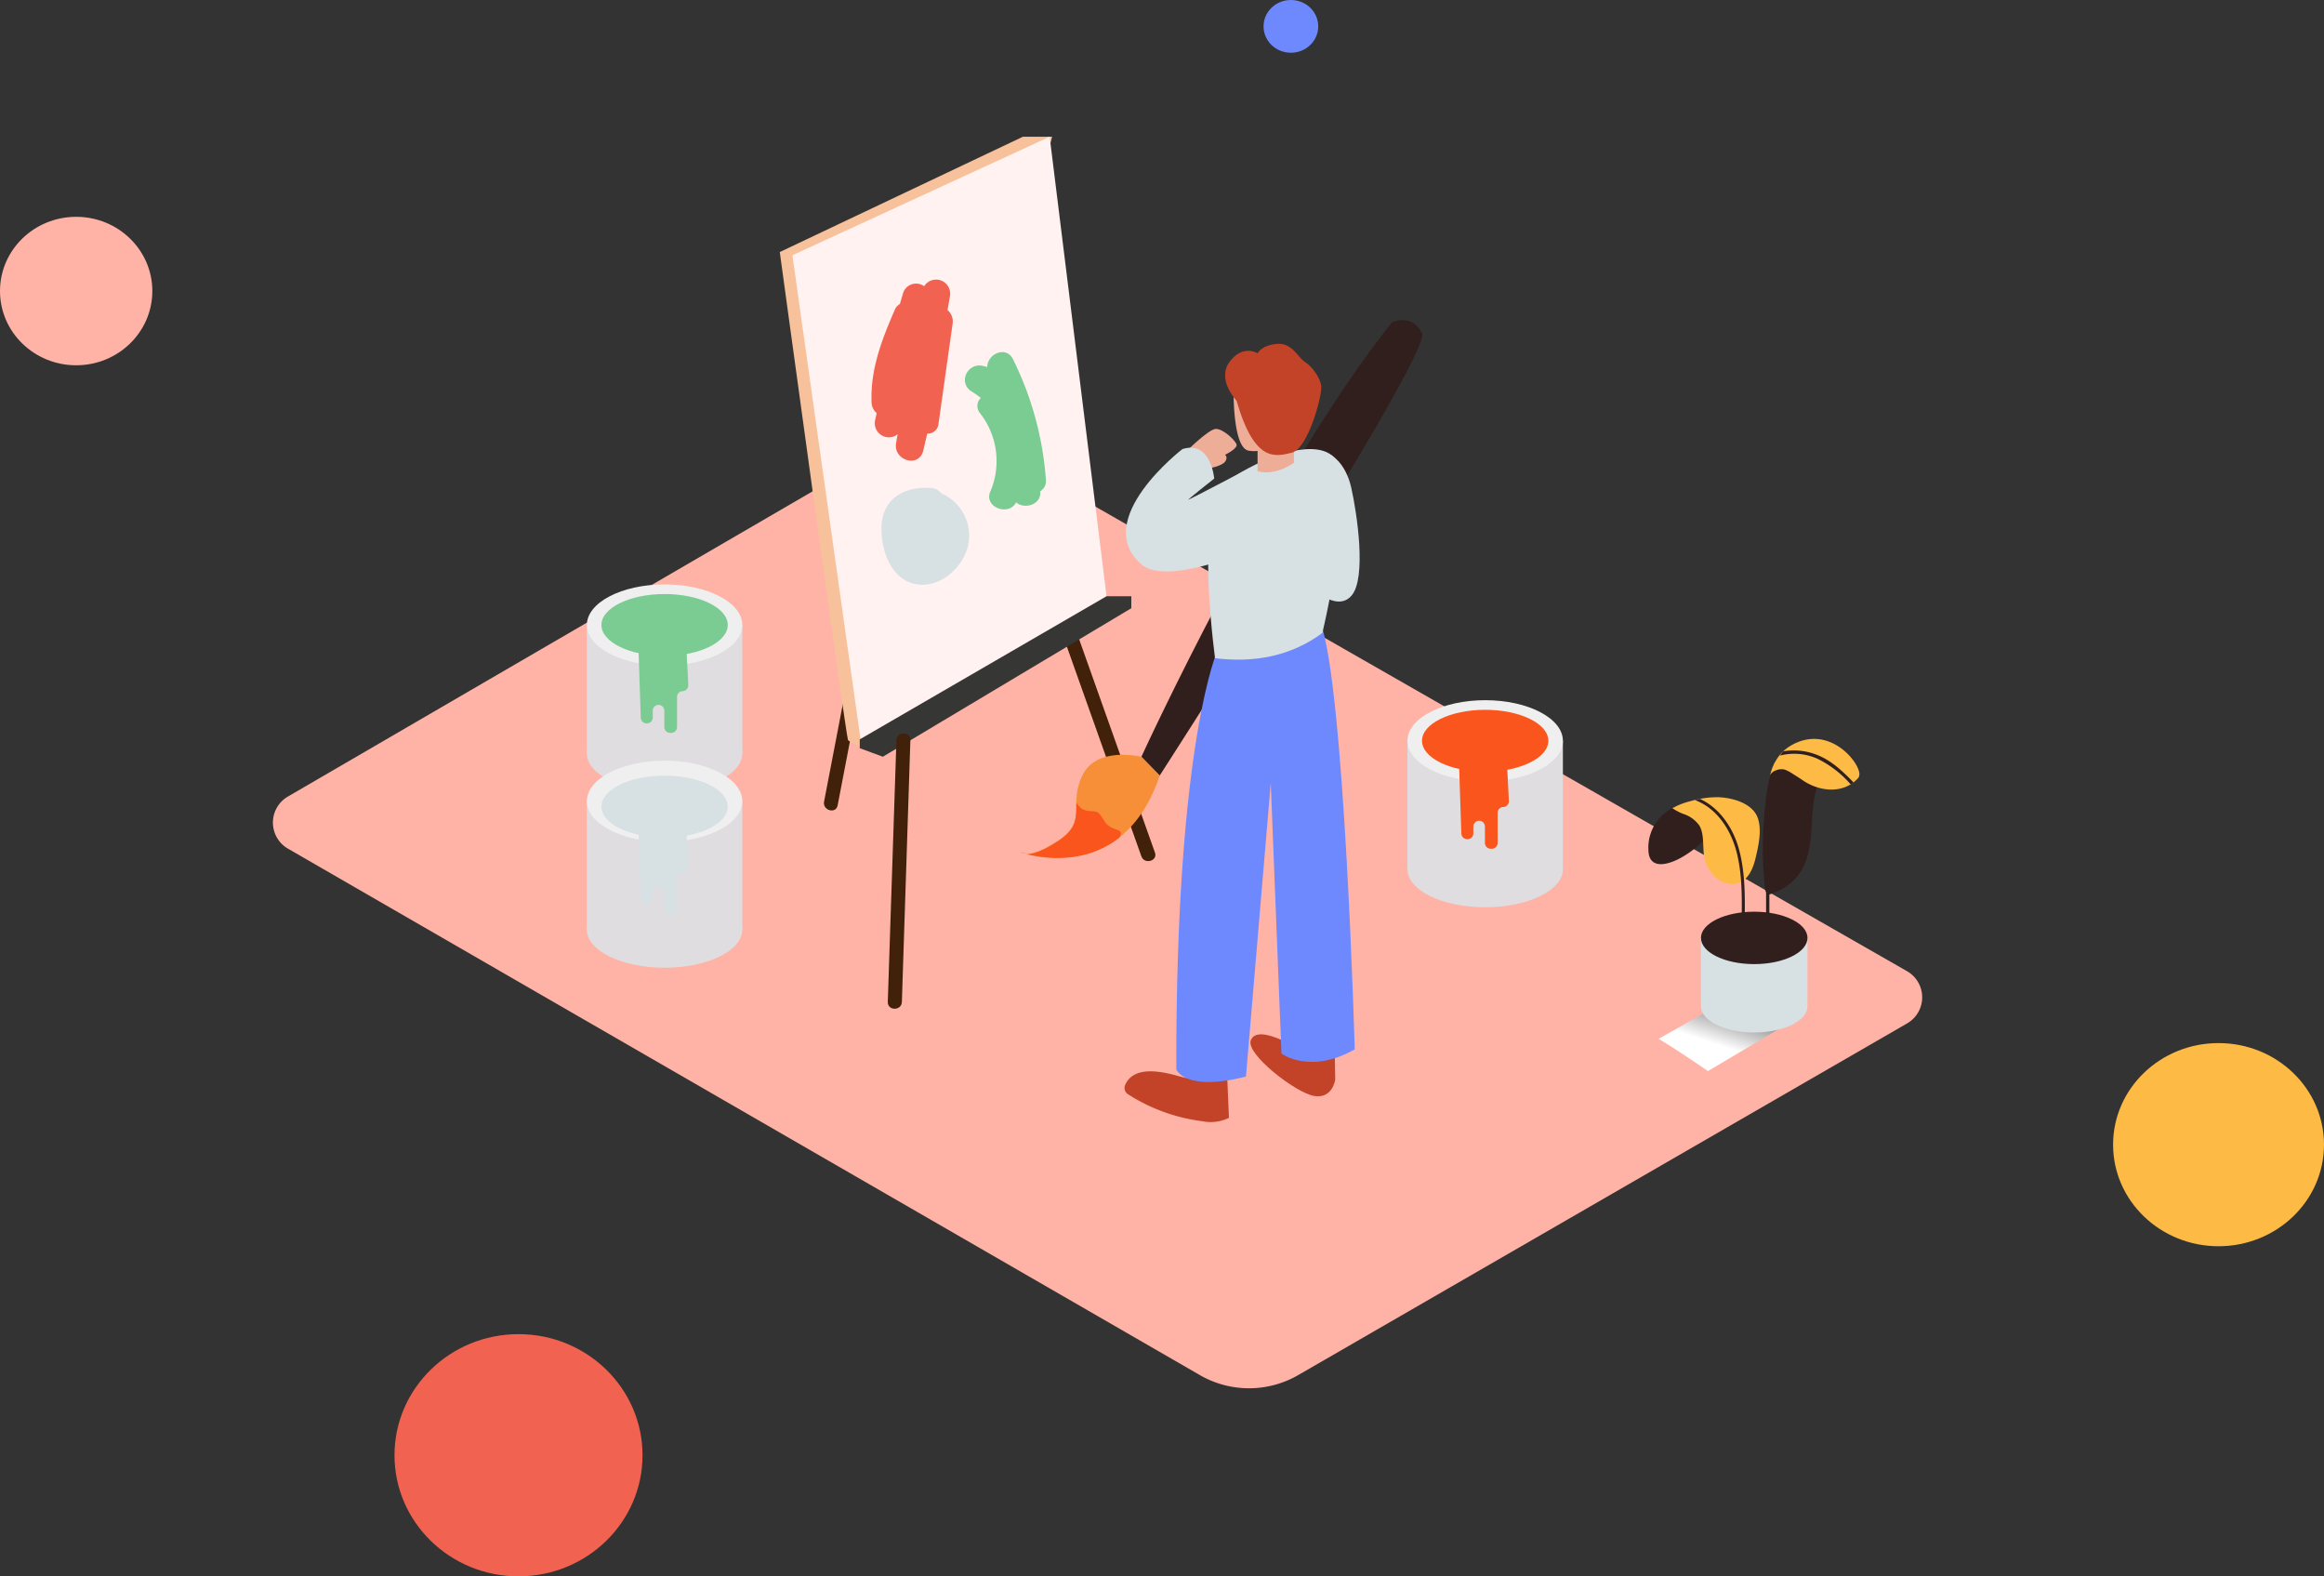 <svg xmlns="http://www.w3.org/2000/svg" xmlns:xlink="http://www.w3.org/1999/xlink" width="1190" height="807" viewBox="0 0 1190 807">
  <rect x="0" y="0" width="1190" height="807" fill="#333333" stroke="none"/>
  <defs>
    <linearGradient id="linear-gradient" x1="0.675" y1="0.158" x2="0.411" y2="0.617" gradientUnits="objectBoundingBox">
      <stop offset="0" stop-color="gray"/>
      <stop offset="1" stop-color="#fff"/>
    </linearGradient>
  </defs>
  <g id="Grupo_15" data-name="Grupo 15" transform="translate(-398 -3489)">
    <g id="Creative_Process__Isometric" data-name="Creative Process _Isometric" transform="translate(522.682 3534.2)">
      <g id="Layer_2" data-name="Layer 2" transform="translate(15.066 24.8)">
        <path id="Trazado_359" data-name="Trazado 359" d="M22.723,277.266,348.809,87.616a15.413,15.413,0,0,1,15.413,0l487.6,279.053a15.413,15.413,0,0,1,0,26.739L540.047,573.44a50.328,50.328,0,0,1-50.328,0L22.771,303.933a15.413,15.413,0,0,1-.048-26.667Z" transform="translate(-15.066 60.531)" fill="#ffb3a6"/>
        <path id="Trazado_360" data-name="Trazado 360" d="M181.311,62.116,138.653,284.469l-6.18,32.125c-.866,4.545,6.084,6.468,6.949,1.924L182.176,96.045l6.18-32.125c.866-4.545-6.084-6.468-6.949-1.924Z" transform="translate(149.74 23.8)" fill="#42210b"/>
        <path id="Trazado_361" data-name="Trazado 361" d="M262.466,24.8H247.486L123,83.833s33.929,248.394,34.939,249.861,19.116,8.512,19.116,8.512" transform="translate(136.538 -24.8)" fill="#f7c19c"/>
        <path id="Trazado_362" data-name="Trazado 362" d="M81.91,194.516V128.75h79.616v65.766" transform="translate(78.823 121.207)" fill="#dfdde0"/>
        <ellipse id="Elipse_250" data-name="Elipse 250" cx="39.796" cy="19.501" rx="39.796" ry="19.501" transform="translate(160.757 296.222)" fill="#dfdde0"/>
        <ellipse id="Elipse_251" data-name="Elipse 251" cx="39.796" cy="20.776" rx="39.796" ry="20.776" transform="translate(160.757 229.182)" fill="#efefef"/>
        <ellipse id="Elipse_252" data-name="Elipse 252" cx="32.342" cy="15.846" rx="32.342" ry="15.846" transform="translate(168.211 234.111)" fill="#7acc92"/>
        <path id="Trazado_363" data-name="Trazado 363" d="M92.89,133.2l1.226,36.694a2.982,2.982,0,0,0,2.982,2.982h.168a2.982,2.982,0,0,0,2.982-2.982v-3.511a2.982,2.982,0,0,1,2.885-2.982h0a2.982,2.982,0,0,1,3.054,2.982v8.368a2.982,2.982,0,0,0,2.982,2.982h.529a2.982,2.982,0,0,0,2.982-2.982V159.338a2.982,2.982,0,0,1,2.885-2.982h0a2.982,2.982,0,0,0,2.886-2.982l-.914-18.01A87.6,87.6,0,0,1,92.89,133.2Z" transform="translate(94.246 127.458)" fill="#7acc92"/>
        <path id="Trazado_364" data-name="Trazado 364" d="M256.65,219.142V153.4h79.616v65.742" transform="translate(324.262 155.831)" fill="#dfdde0"/>
        <ellipse id="Elipse_253" data-name="Elipse 253" cx="39.796" cy="19.501" rx="39.796" ry="19.501" transform="translate(580.936 355.471)" fill="#dfdde0"/>
        <ellipse id="Elipse_254" data-name="Elipse 254" cx="39.796" cy="20.776" rx="39.796" ry="20.776" transform="translate(580.936 288.455)" fill="#efefef"/>
        <ellipse id="Elipse_255" data-name="Elipse 255" cx="32.342" cy="15.846" rx="32.342" ry="15.846" transform="translate(588.39 293.384)" fill="#f9551c"/>
        <path id="Trazado_365" data-name="Trazado 365" d="M267.63,157.85l1.226,36.694a2.982,2.982,0,0,0,2.982,2.982h.168a2.982,2.982,0,0,0,2.982-2.982v-3.463a2.982,2.982,0,0,1,2.886-2.982h0a2.982,2.982,0,0,1,3.054,2.982v8.368a2.982,2.982,0,0,0,2.982,2.982h.529a2.982,2.982,0,0,0,2.982-2.982V184.036a2.982,2.982,0,0,1,2.886-2.982h0a2.982,2.982,0,0,0,2.886-2.982l-.914-18.01a87.6,87.6,0,0,1-24.647-2.212Z" transform="translate(339.684 162.081)" fill="#f9551c"/>
        <path id="Trazado_366" data-name="Trazado 366" d="M81.91,232.012V166.27h79.616v65.742" transform="translate(78.823 173.908)" fill="#dfdde0"/>
        <ellipse id="Elipse_256" data-name="Elipse 256" cx="39.796" cy="19.501" rx="39.796" ry="19.501" transform="translate(160.757 386.418)" fill="#dfdde0"/>
        <ellipse id="Elipse_257" data-name="Elipse 257" cx="39.796" cy="20.776" rx="39.796" ry="20.776" transform="translate(160.757 319.402)" fill="#efefef"/>
        <ellipse id="Elipse_258" data-name="Elipse 258" cx="32.342" cy="15.846" rx="32.342" ry="15.846" transform="translate(168.211 327.073)" fill="#d7e1e3"/>
        <path id="Trazado_367" data-name="Trazado 367" d="M92.89,171.85l1.226,36.694a2.982,2.982,0,0,0,2.982,2.982h.168a2.982,2.982,0,0,0,2.982-2.982v-3.463a2.982,2.982,0,0,1,2.885-2.982h0a2.982,2.982,0,0,1,3.054,2.982v8.368a2.982,2.982,0,0,0,2.982,2.982h.529a2.982,2.982,0,0,0,2.982-2.982V198.036a2.982,2.982,0,0,1,2.885-2.982h0a2.982,2.982,0,0,0,2.886-2.982l-.914-18.01A87.6,87.6,0,0,1,92.89,171.85Z" transform="translate(94.246 181.745)" fill="#d7e1e3"/>
        <path id="Trazado_368" data-name="Trazado 368" d="M347.541,208c-11.494,6.709-19.718,11.205-37.391,21.3,13.394,8.128,23.757,15.606,25.248,16.5l40.541-24.046C372.862,220.023,361.849,215.045,347.541,208Z" transform="translate(399.407 232.521)" fill="url(#linear-gradient)"/>
        <path id="Trazado_369" data-name="Trazado 369" d="M319.16,195.37v33.712H373.7V195.37" transform="translate(412.063 214.781)" fill="#d7e1e3"/>
        <ellipse id="Elipse_259" data-name="Elipse 259" cx="27.268" cy="13.418" rx="27.268" ry="13.418" transform="translate(731.223 396.734)" fill="#311f1d"/>
        <ellipse id="Elipse_260" data-name="Elipse 260" cx="27.268" cy="13.418" rx="27.268" ry="13.418" transform="translate(731.223 431.745)" fill="#d7e1e3"/>
        <path id="Trazado_370" data-name="Trazado 370" d="M358.463,168.6c-5.747-2.4-13.73-10.2-20.68-9.955a81.492,81.492,0,0,0-4.208,20.68,187.735,187.735,0,0,0-.794,34.53q.241,3.847.625,7.671a6.106,6.106,0,0,0,.6,2.164q0,13.345,0,26.691a.842.842,0,1,0,1.683,0V224.721a37.822,37.822,0,0,0,7.815-3.607,26.45,26.45,0,0,0,10.989-13.8c4.4-12.263,1.611-25.922,5.8-38.065A10.351,10.351,0,0,1,358.463,168.6Z" transform="translate(430.566 163.187)" fill="#311f1d"/>
        <path id="Trazado_371" data-name="Trazado 371" d="M344.47,156.433a21.378,21.378,0,0,0-7.791,7.959,13.371,13.371,0,0,0-1.226,2.4l-.24.5h0a35.632,35.632,0,0,0-1.322,4.232,5.266,5.266,0,0,1,2.909-2.4,7.214,7.214,0,0,1,4.545-.409,19.069,19.069,0,0,1,4.184,2.212c1.948,1.178,3.823,2.4,5.747,3.727,9.041,5.747,21.064,6.324,28.038-2.044a5.131,5.131,0,0,1,.24-1.01C380.587,165.979,364.452,144.818,344.47,156.433Z" transform="translate(432.752 155.275)" fill="#fdba45"/>
        <path id="Trazado_372" data-name="Trazado 372" d="M372.4,172.822l1.13-.745a.77.77,0,0,0-.241-.649c-5.458-5.6-11.326-11.109-18.78-13.875a32.2,32.2,0,0,0-16.832-1.635c-.6.7-1.154,1.443-1.707,2.188a29.144,29.144,0,0,1,19.237,1.611,53.985,53.985,0,0,1,16.832,12.913A.818.818,0,0,0,372.4,172.822Z" transform="translate(435.674 158.723)" fill="#311f1d"/>
        <path id="Trazado_373" data-name="Trazado 373" d="M320.206,167.76a22.772,22.772,0,0,0-12.191,21.834c.649,16.087,27.148.385,34.193-13.2s8.152,5.8,8.152,5.8" transform="translate(396.325 176)" fill="#311f1d"/>
        <path id="Trazado_374" data-name="Trazado 374" d="M336.934,165.424a48.091,48.091,0,0,0-14.716,2.044,35.685,35.685,0,0,0-9.137,3.583,29.528,29.528,0,0,0,5.29,2.813A16.111,16.111,0,0,1,326.93,180a12.215,12.215,0,0,1,1.01,2.4c1.611,5.29.216,11.71,2.4,17.025s6.613,10.027,12.865,10.412c7.478.457,10.893-6.709,12.384-12.937s3.487-14.692,1.13-21.064C353.934,168.454,343.931,165.761,336.934,165.424Z" transform="translate(403.523 172.71)" fill="#fdba45"/>
        <path id="Trazado_375" data-name="Trazado 375" d="M339.964,190.018c-3.126-10.171-9.787-19.742-19.5-24.238H320.1l-.457.144-1.755.457c11.326,4.208,18.443,15.365,21.353,26.787,3.7,14.6,2.4,30.418,2.4,45.351a.794.794,0,0,0,1.563,0C343.234,222.576,344.605,205.48,339.964,190.018Z" transform="translate(410.279 173.219)" fill="#311f1d"/>
        <path id="Trazado_376" data-name="Trazado 376" d="M179.642,122.891l49.27,138.625c1.539,4.352,8.512,2.4,6.949-1.924l-49.27-138.6c-1.539-4.352-8.512-2.4-6.949,1.924Z" transform="translate(215.779 106.868)" fill="#42210b"/>
        <path id="Trazado_377" data-name="Trazado 377" d="M125.69,85.492,161.206,337.83l125.808-74.013L257.414,24.8Z" transform="translate(140.316 -24.8)" fill="#fff2f0"/>
        <path id="Trazado_378" data-name="Trazado 378" d="M140.03,200.419l11.831,4.376,127.227-76.033V122.63h-12.7L140.03,195.9Z" transform="translate(160.458 112.611)" fill="#363634"/>
        <path id="Trazado_379" data-name="Trazado 379" d="M150.426,155.237,146,289.269c-.144,4.641,7.07,4.641,7.214,0l4.352-133.936c.144-4.641-7.07-4.641-7.214,0Z" transform="translate(168.842 153.657)" fill="#42210b"/>
        <path id="Trazado_380" data-name="Trazado 380" d="M181.467,70.809l1.178-6.757a7.214,7.214,0,0,0-13.153-5.434,6.973,6.973,0,0,0-10.869,3.823l-1.539,5.242a6.228,6.228,0,0,0-2.669,3.1c-6.637,15.317-12.552,30.514-11.831,47.467a7.214,7.214,0,0,0,2.6,5.29l-.794,3.655a7.214,7.214,0,0,0,11.518,7.214l-.77,4.449c-1.563,8.993,11.807,13.009,13.923,3.847l2-8.632a5.555,5.555,0,0,0,5.8-5.194l7.214-51.1a7.67,7.67,0,0,0-2.6-6.973Z" transform="translate(163.963 17.921)" fill="#f26250"/>
        <path id="Trazado_381" data-name="Trazado 381" d="M203.91,135.959a165.629,165.629,0,0,0-16.832-61.63c-3.583-7.214-13.225-2.717-13.2,4.016a21.469,21.469,0,0,0-2.4-.673c-7.863-1.587-12.744,8.729-5.555,13.177a49.178,49.178,0,0,1,4.665,3.27,5.7,5.7,0,0,0-.385,7.839,39.724,39.724,0,0,1,5.146,40.325c-3.1,7.671,9.234,12.5,13.177,5.555l.144-.289c4.016,3.727,12.816,1.371,12.36-5.29v-.409a5.963,5.963,0,0,0,2.886-5.891Z" transform="translate(191.896 39.6)" fill="#7acc92"/>
        <path id="Trazado_382" data-name="Trazado 382" d="M175.239,102.354a7.021,7.021,0,0,0-5.314-2.741c-13.778-.842-25.032,5.507-25.272,20.487-.168,10.773,4.328,25.032,15.87,28.35,12.768,3.679,25.633-7.214,28.47-19.237a23.637,23.637,0,0,0-13.754-26.859Z" transform="translate(166.945 80.178)" fill="#d7e1e3"/>
        <path id="Trazado_383" data-name="Trazado 383" d="M328.357,64.946s10.268-4.809,15.341,5.627S209.354,297.037,209.354,297.037L200,287.419S266.391,142.4,328.357,64.946Z" transform="translate(244.691 30.035)" fill="#311f1d"/>
        <path id="Trazado_384" data-name="Trazado 384" d="M221.06,107.319s6.973-1.226,8.657-3.511,0-3.559,0-3.559,6.853-3.246,5.819-5.507S228.731,87,225.028,87,209.35,99.023,209.35,99.023" transform="translate(257.824 62.566)" fill="#eead97"/>
        <path id="Trazado_385" data-name="Trazado 385" d="M230.644,225.645a2.645,2.645,0,0,1-2.693,2.4c-2.4.192-25.537-9.739-31.26,3.727a3.823,3.823,0,0,0,1.515,4.665,91.375,91.375,0,0,0,37.993,13.8,21.377,21.377,0,0,0,13.682-1.731L248.8,223.12Z" transform="translate(239.656 253.759)" fill="#c24327"/>
        <path id="Trazado_386" data-name="Trazado 386" d="M248.811,224.023s-21.641-14.091-25.368-5.146c-2.91,6.9,22.916,26.979,32.414,28.567s10.8-8.392,10.8-8.392l-.313-16.375" transform="translate(277.3 243.623)" fill="#c24327"/>
        <path id="Trazado_387" data-name="Trazado 387" d="M228.7,142.3s-21.641,46.6-21.257,214.922c0,0,4.4,11.638,35.66,3.631l12.7-150.311L261.282,349.1s14.692,10.893,37.512-2.188c0,0-5.122-185.562-17.6-218.818" transform="translate(255.139 120.28)" fill="#6e89fe"/>
        <path id="Trazado_388" data-name="Trazado 388" d="M272.691,185.438c5.41-22.916,16.568-82.093,4.617-91.11-10.412-7.863-34.674.673-53.214,13.2-15.2,10.268-8.993,70.07-6.372,90.821C237.873,200.828,256.628,197.317,272.691,185.438Z" transform="translate(264.673 68.607)" fill="#d7e1e3"/>
        <path id="Trazado_389" data-name="Trazado 389" d="M247.028,92.51s7.6,3.751,10.556,16.832,7.935,46.361.12,55.306S236.5,159.839,235.51,158.9" transform="translate(294.569 70.305)" fill="#d7e1e3"/>
        <path id="Trazado_390" data-name="Trazado 390" d="M257.514,102.726s-28.038,14.716-28.855,14.933,13.249-10.845,13.249-10.845-1.611-19.742-16.279-15.1c0,0-47.25,36.285-20.944,59.057,12.576,10.869,52.9-6.42,52.9-6.42" transform="translate(240.079 68.193)" fill="#d7e1e3"/>
        <path id="Trazado_391" data-name="Trazado 391" d="M219.634,78.65s-.529,30.418,7.959,31.26a15.63,15.63,0,0,0,16.616-8.657" transform="translate(272.26 50.837)" fill="#eead97"/>
        <path id="Trazado_392" data-name="Trazado 392" d="M224.74,90.871V105.3s7.767,2.982,18.636-4.256V89.38" transform="translate(279.441 65.909)" fill="#eead97"/>
        <path id="Trazado_393" data-name="Trazado 393" d="M223.7,98.03s-10.34-10.749-3.583-19.91,14.428-4.376,14.428-4.376,1.587-3.992,9.618-4.809S255.3,76.148,258.592,78.1s8.079,7.911,8.488,12.72-6.781,31.861-15.173,33.857S232.839,129.842,223.7,98.03Z" transform="translate(269.731 37.109)" fill="#c24327"/>
        <path id="Trazado_394" data-name="Trazado 394" d="M236.112,157.4s-22.916-5.651-30.25,9.618,3.078,23.06-12.336,33.28-19.237,5.819-19.237,5.819,51.795,18.852,71.224-39.1" transform="translate(208.579 160.009)" fill="#f78f38"/>
        <path id="Trazado_395" data-name="Trazado 395" d="M223.133,184.506c2.068-3.775-.842-3.535-3.919-5.026s-3.559-3.174-5.434-5.843-2.4-2.4-5.555-2.645a9.306,9.306,0,0,1-4.545-1.323,10.363,10.363,0,0,1-2.645-3.15c-.192,7.406.818,13.057-9.306,19.766-8.416,5.579-13.37,6.781-16.159,6.757C183.505,195.063,205.074,198.717,223.133,184.506Z" transform="translate(210.377 174.259)" fill="#f9551c"/>
      </g>
    </g>
    <ellipse id="Elipse_261" data-name="Elipse 261" cx="63.5" cy="62" rx="63.5" ry="62" transform="translate(600 4172)" fill="#f26250"/>
    <ellipse id="Elipse_262" data-name="Elipse 262" cx="39" cy="38" rx="39" ry="38" transform="translate(398 3600)" fill="#ffb3a6"/>
    <ellipse id="Elipse_263" data-name="Elipse 263" cx="14" cy="13.5" rx="14" ry="13.5" transform="translate(1045 3489)" fill="#6e89fe"/>
    <ellipse id="Elipse_264" data-name="Elipse 264" cx="54" cy="52" rx="54" ry="52" transform="translate(1480 4023)" fill="#fdba45"/>
  </g>
</svg>
